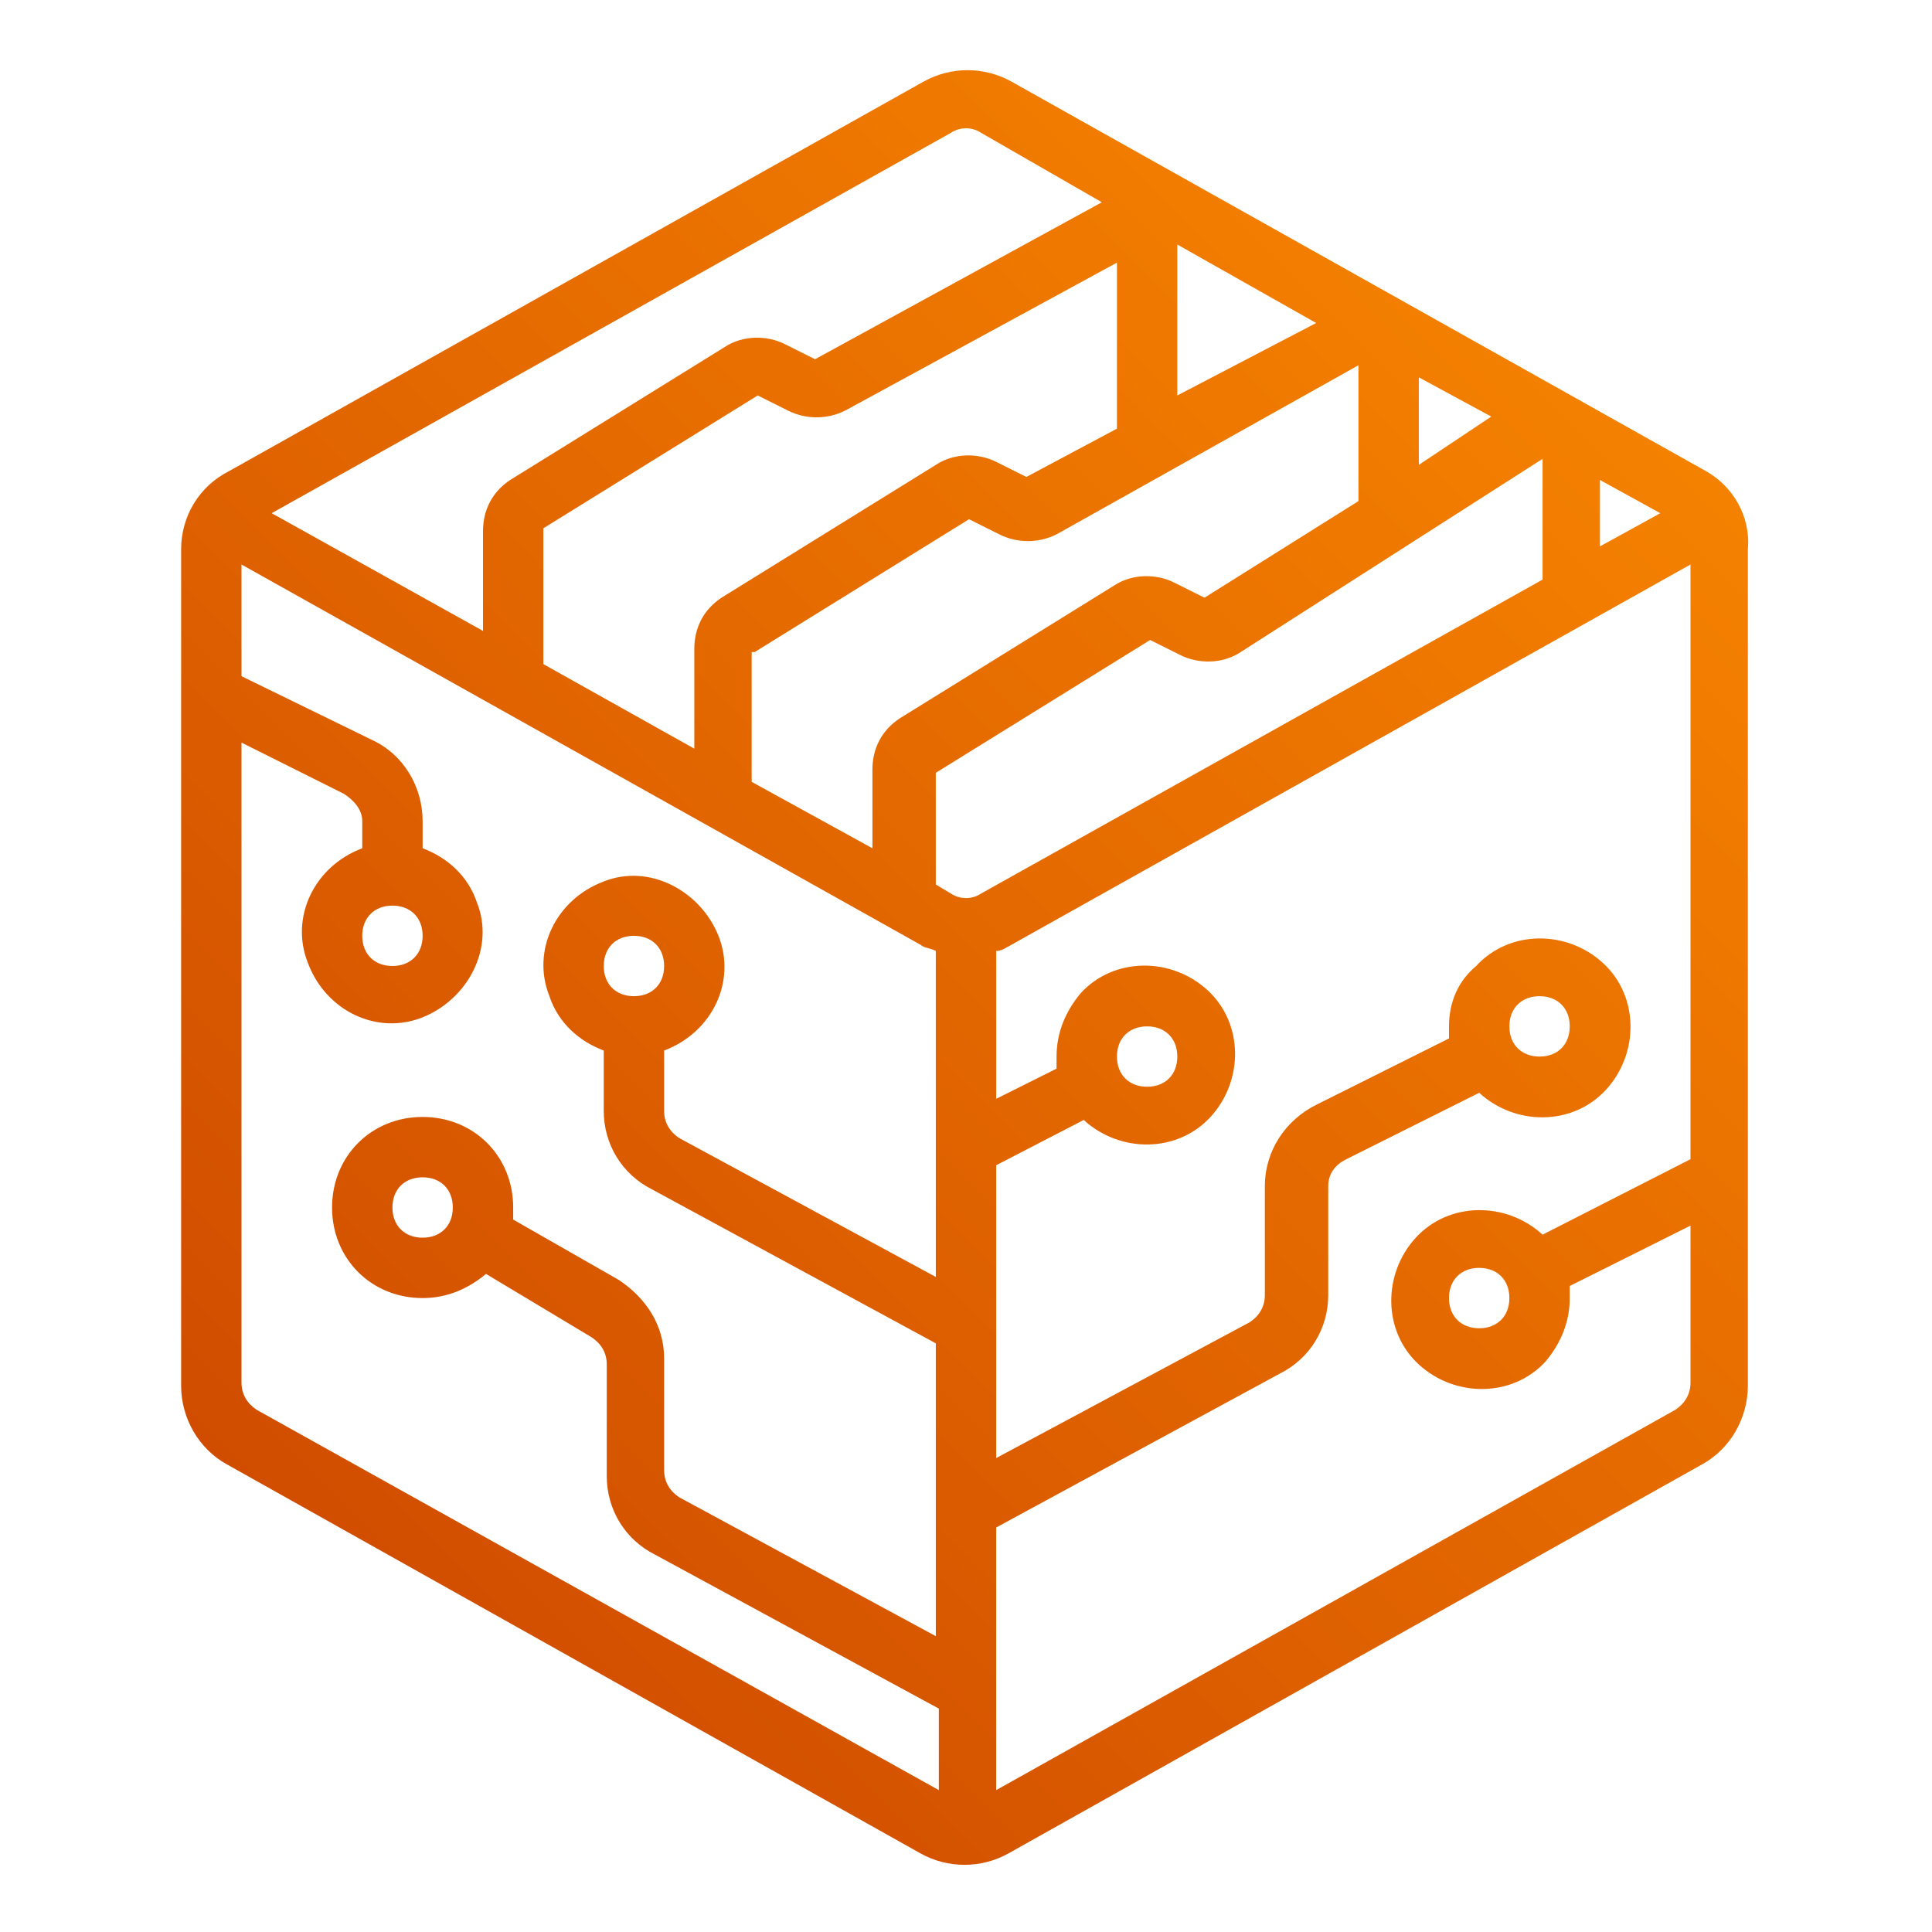 <?xml version="1.0" encoding="iso-8859-1"?>

<svg enable-background="new 0 0 64 64" viewBox="0 0 64 64" xmlns="http://www.w3.org/2000/svg" fill="url(#svg_grd)">
  <linearGradient id="svg_grd" gradientUnits="userSpaceOnUse"
x1="0" y1="64" x2="64" y2="0">
      <stop offset="0" stop-color="#c63e00"/>
      <stop offset="1" stop-color="#ff9000"/>
  </linearGradient>
  <path d="m56.5 15.6-23-12.9c-.9-.5-2-.5-2.9 0l-23 12.9c-1 .5-1.6 1.5-1.6 2.6v27.7c0 1.1.6 2.1 1.5 2.6l23 12.9c.9.5 2 .5 2.9 0l23-12.9c.9-.5 1.5-1.5 1.5-2.6v-27.7c.1-1.1-.5-2.1-1.4-2.6zm-9.5-3.1 2.4 1.3-2.4 1.6zm-8-4.4 4.6 2.6-4.6 2.4zm-2 6.1-3 1.6-1-.5c-.6-.3-1.4-.3-2 .1l-7.1 4.4c-.6.4-.9 1-.9 1.7v3.3l-5-2.8v-4.5l7.1-4.4 1 .5c.6.3 1.3.3 1.9 0l9-4.9zm-12 7.4 7.1-4.4 1 .5c.6.3 1.3.3 1.9 0l10-5.6v4.5l-5.1 3.2-1-.5c-.6-.3-1.4-.3-2 .1l-7.1 4.4c-.6.4-.9 1-.9 1.7v2.6l-4-2.2v-4.3zm7.5 8c-.3.2-.7.2-1 0l-.5-.3v-3.7l7.1-4.4 1 .5c.6.3 1.4.3 2-.1l10-6.4v4zm20.5-13.7 2 1.1-2 1.1zm-21.5-11.5c.3-.2.7-.2 1 0l4 2.3-9.5 5.2-1-.5c-.6-.3-1.4-.3-2 .1l-7.1 4.4c-.6.4-.9 1-.9 1.7v3.3l-7-3.9zm-23 42.3c-.3-.2-.5-.5-.5-.9v-21.2l3.4 1.7c.3.2.6.5.6.9v.9c-1.6.6-2.4 2.3-1.8 3.8.6 1.6 2.3 2.4 3.8 1.8s2.4-2.3 1.8-3.8c-.3-.9-1-1.5-1.8-1.8v-.9c0-1.1-.6-2.2-1.7-2.7l-4.3-2.1v-3.7l22.5 12.6c.1.1.3.1.5.2v10.8l-8.5-4.6c-.3-.2-.5-.5-.5-.9v-2c1.6-.6 2.4-2.3 1.8-3.8s-2.3-2.4-3.8-1.8c-1.6.6-2.4 2.3-1.8 3.8.3.9 1 1.5 1.8 1.8v2c0 1.1.6 2.1 1.6 2.6l9.4 5.1v9.7l-8.5-4.6c-.3-.2-.5-.5-.5-.9v-3.7c0-1.1-.6-2-1.5-2.6l-3.5-2c0-.1 0-.3 0-.4 0-1.7-1.3-3-3-3s-3 1.3-3 3 1.3 3 3 3c.8 0 1.5-.3 2.1-.8l3.5 2.1c.3.2.5.5.5.9v3.7c0 1.1.6 2.1 1.6 2.6l9.4 5.1v2.7zm5.5-15.7c0 .6-.4 1-1 1s-1-.4-1-1 .4-1 1-1 1 .4 1 1zm6 1c0-.6.4-1 1-1s1 .4 1 1-.4 1-1 1-1-.4-1-1zm-5 8c0 .6-.4 1-1 1s-1-.4-1-1 .4-1 1-1 1 .4 1 1zm40.5 6.7-22.5 12.6v-8.7l9.4-5.1c1-.5 1.6-1.5 1.6-2.6v-3.6c0-.4.2-.7.6-.9l4.4-2.2c1.2 1.1 3.1 1.1 4.2-.1s1.1-3.1-.1-4.2-3.1-1.1-4.2.1c-.6.5-.9 1.2-.9 2v.4l-4.4 2.2c-1 .5-1.7 1.5-1.7 2.7v3.6c0 .4-.2.7-.5.9l-8.4 4.5v-9.7l2.9-1.5c1.2 1.1 3.1 1.1 4.2-.1s1.1-3.1-.1-4.2-3.1-1.1-4.2.1c-.5.6-.8 1.3-.8 2.1v.4l-2 1v-4.9c.2 0 .3-.1.5-.2l22.5-12.6v19.7l-4.9 2.5c-1.2-1.1-3.1-1.1-4.2.1s-1.1 3.1.1 4.2 3.1 1.1 4.2-.1c.5-.6.8-1.3.8-2.1 0-.1 0-.2 0-.4l4-2v5.2c0 .4-.2.7-.5.9zm-5.5-12.7c0-.6.4-1 1-1s1 .4 1 1-.4 1-1 1-1-.4-1-1zm-13 1c0-.6.4-1 1-1s1 .4 1 1-.4 1-1 1-1-.4-1-1zm13 8c0 .6-.4 1-1 1s-1-.4-1-1 .4-1 1-1 1 .4 1 1z"/></svg>
